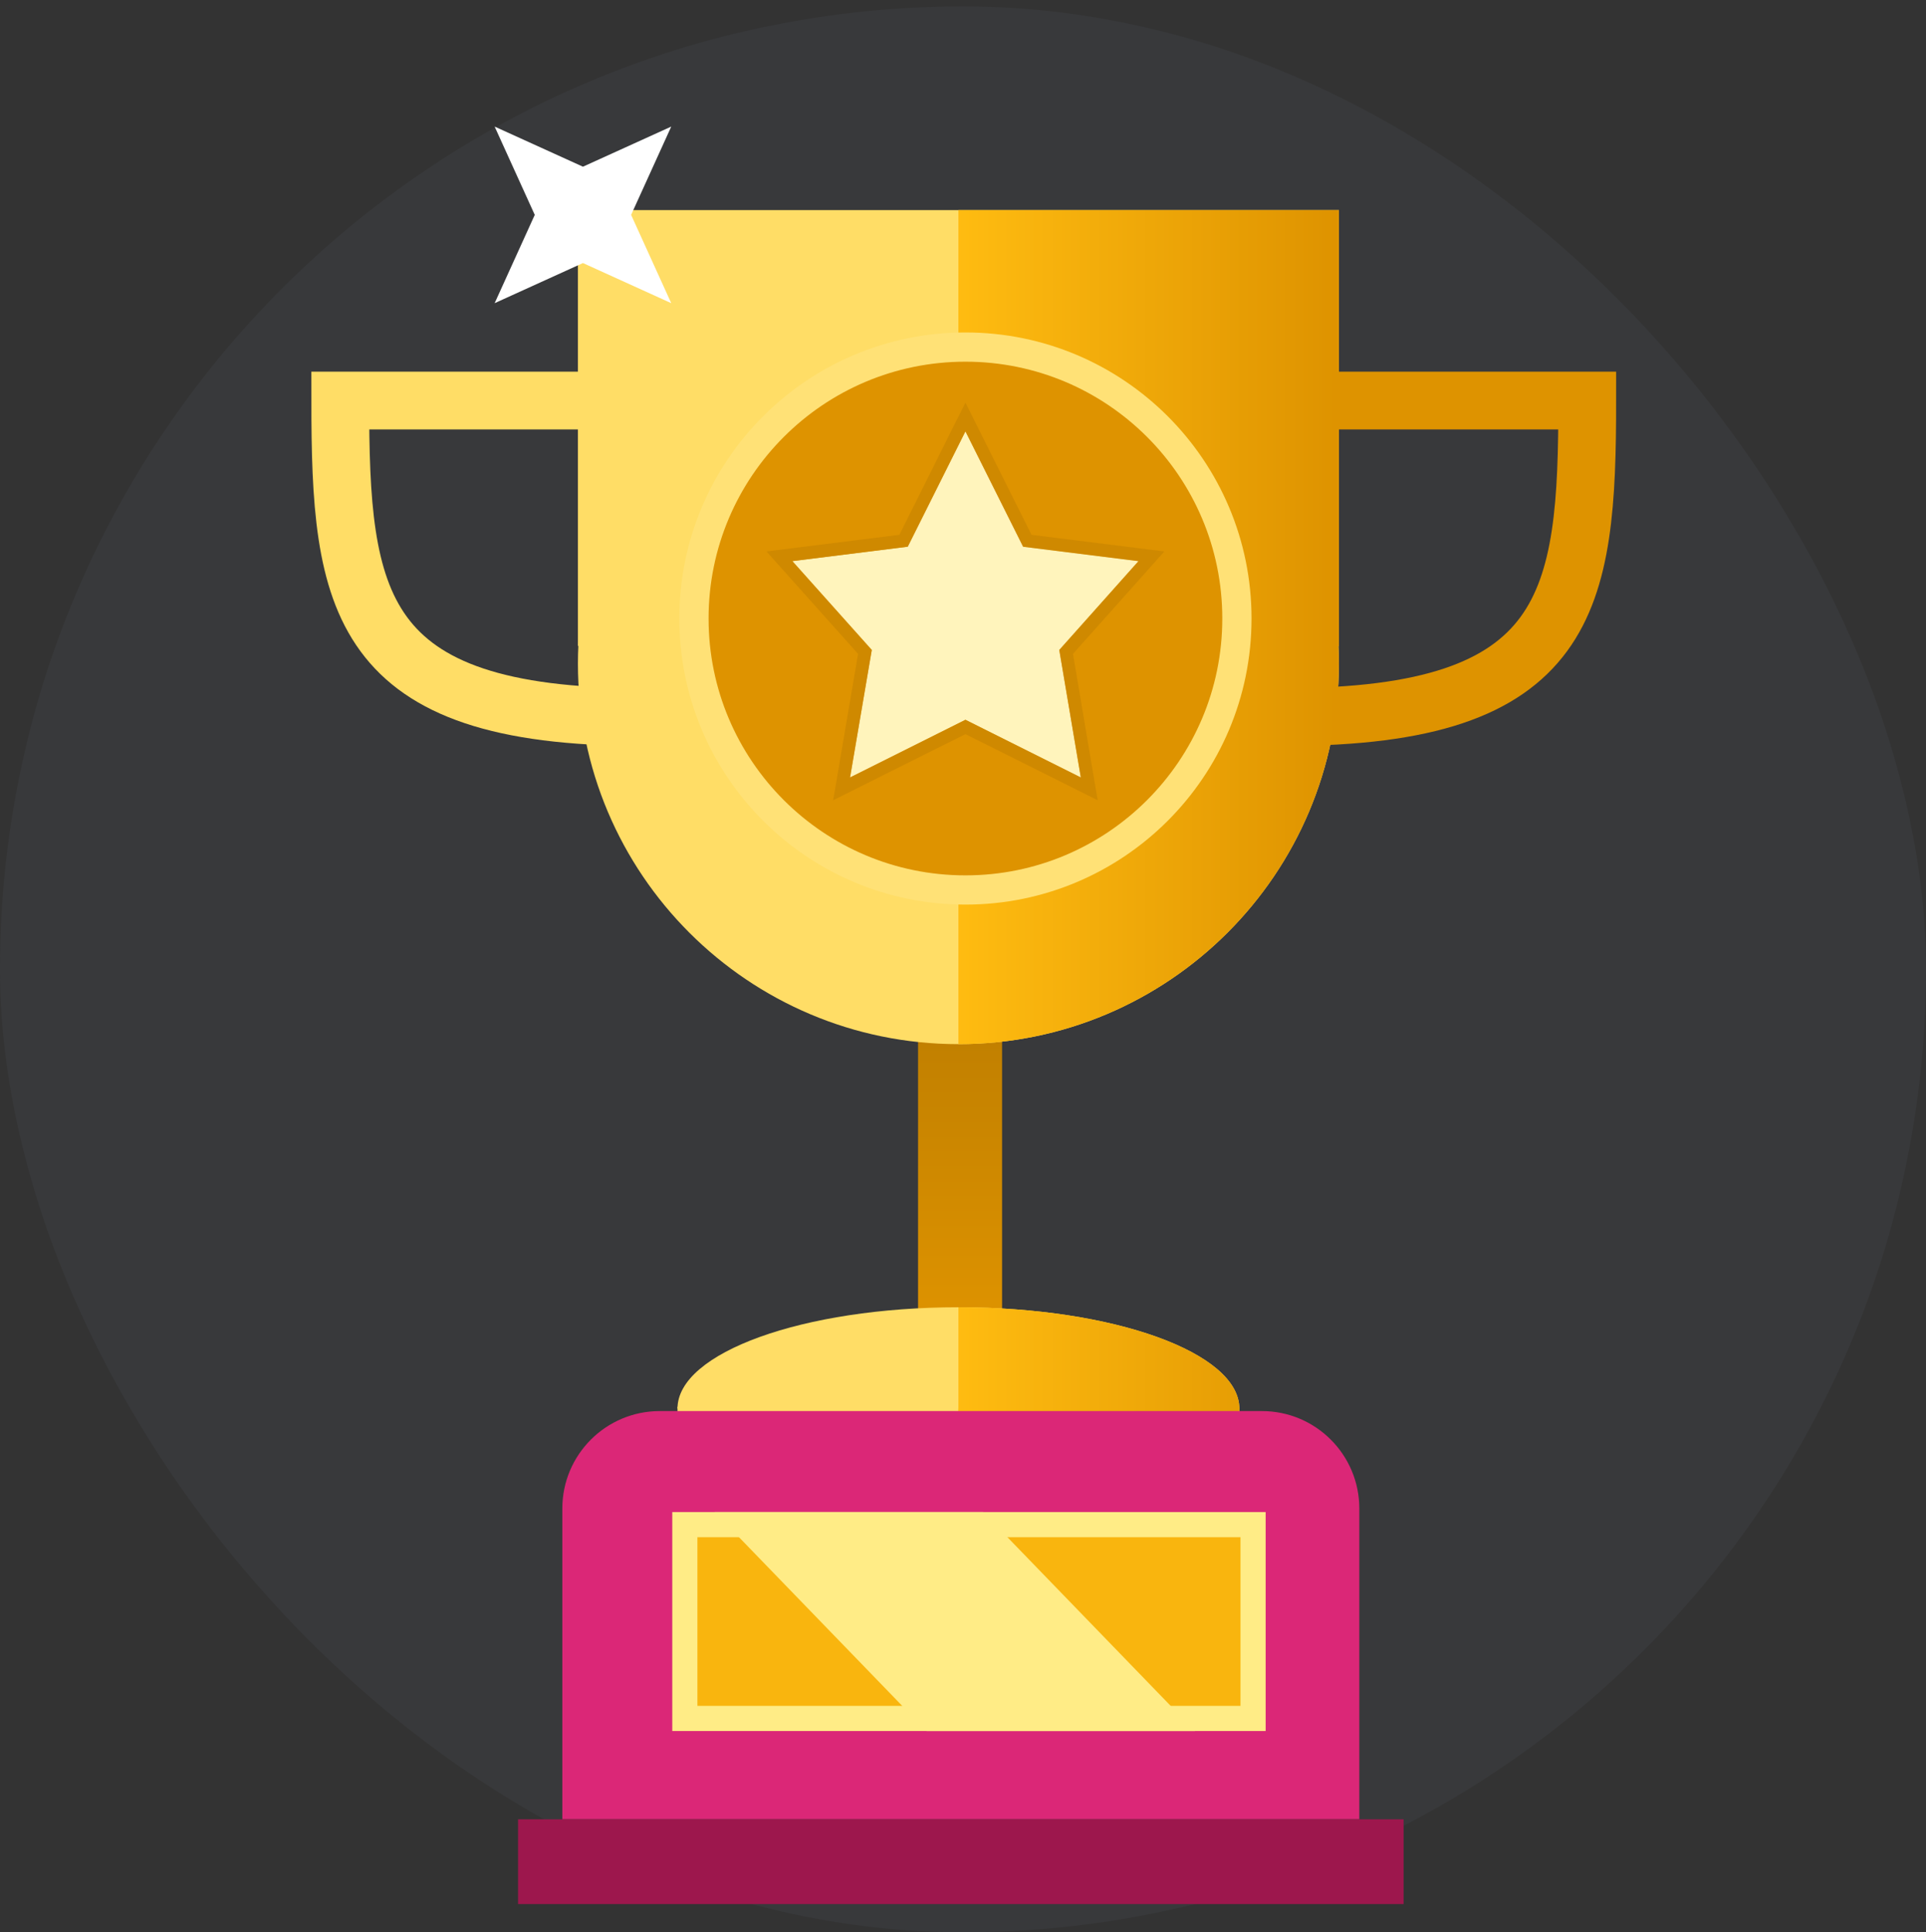 <svg width="300" height="301" viewBox="0 0 300 301" fill="none" xmlns="http://www.w3.org/2000/svg">
<rect x="0" y="0" width="300" height="301" fill="#333333" stroke="none"/>
<rect y="1" width="300" height="300" rx="150" fill="#64748B" fill-opacity="0.1"/>
<rect x="143" y="159.805" width="13.085" height="46.142" fill="url(#paint0_linear_820_1954)"/>
<path d="M93.356 62.398H53C53 93.694 55.4 111.695 99.989 111.695" stroke="#FFDD66" stroke-width="9"/>
<path d="M208.554 103.386C208.554 136.118 182.019 162.653 149.287 162.653C116.554 162.653 90.019 136.118 90.019 103.386C90.019 70.654 116.554 44.119 149.287 44.119C182.019 44.119 208.554 70.654 208.554 103.386Z" fill="#FFDD66"/>
<path d="M149.287 203.642C125.12 203.642 105.529 210.709 105.529 219.428H193.045C193.045 210.709 173.454 203.642 149.287 203.642Z" fill="#FFDD66"/>
<path d="M90.019 32.728H208.554V100.617H90.019V32.728Z" fill="#FFDD66"/>
<path d="M193.045 222.474H105.529V219.151H193.045V222.474Z" fill="#FFDD66"/>
<path d="M206.878 62.398H247.234C247.234 93.694 244.834 111.695 200.246 111.695" stroke="#DE9300" stroke-width="9"/>
<path d="M208.553 103.386C208.553 136.118 182.018 162.653 149.286 162.653C149.286 162.653 149.286 136.118 149.286 103.386C149.286 70.653 149.286 44.118 149.286 44.118C182.018 44.118 208.553 70.653 208.553 103.386Z" fill="url(#paint1_linear_820_1954)"/>
<path d="M149.286 203.641C149.286 203.641 149.286 210.709 149.286 219.427H193.044C193.044 210.709 173.453 203.641 149.286 203.641Z" fill="url(#paint2_linear_820_1954)"/>
<path d="M149.286 32.732H208.553V100.616H149.286V32.732Z" fill="url(#paint3_linear_820_1954)"/>
<path d="M193.044 222.474H149.286C149.286 222.474 149.188 220.444 149.286 219.15C150.58 202.111 193.044 219.15 193.044 219.15V222.474Z" fill="url(#paint4_linear_820_1954)"/>
<circle cx="150.448" cy="96.79" r="35.467" fill="#DCAE0C"/>
<circle cx="150.379" cy="96.352" r="42.286" fill="#DE9300" stroke="#FFE176" stroke-width="4.554"/>
<path d="M150.38 67.193L159.366 85.165L177.338 87.412L164.997 101.25L168.352 121.109L150.38 112.123L132.408 121.109L135.793 101.25L123.422 87.412L141.394 85.165L150.38 67.193Z" fill="#FFF4BC"/>
<path d="M151.274 66.746L150.38 64.957L149.485 66.746L140.739 84.239L123.298 86.419L121.405 86.656L122.676 88.078L134.726 101.557L131.422 120.941L131.091 122.886L132.855 122.003L150.38 113.241L167.904 122.003L169.666 122.884L169.338 120.942L166.063 101.557L178.084 88.077L179.352 86.656L177.462 86.419L160.021 84.239L151.274 66.746Z" stroke="#C98500" stroke-opacity="0.7" stroke-width="2"/>
<path d="M77.047 47.227L83.296 33.473L77.047 19.719L90.801 25.968L104.555 19.719L98.305 33.473L104.555 47.227L90.801 40.977L77.047 47.227Z" fill="white"/>
<path d="M87.59 234.994C87.59 226.609 94.387 219.812 102.771 219.812H196.551C204.935 219.812 211.732 226.609 211.732 234.994V283.404H87.59V234.994Z" fill="#DB2777"/>
<rect x="106.674" y="237.502" width="88.509" height="30.192" fill="#F9B50E" stroke="#FFEC86" stroke-width="3.917"/>
<path d="M111.316 235.543H153.129L186.138 269.653H144.326L111.316 235.543Z" fill="#FFEC86"/>
<rect x="80.695" y="283.404" width="137.936" height="13.204" fill="#9D174D"/>
<defs>
<linearGradient id="paint0_linear_820_1954" x1="149.543" y1="159.805" x2="149.543" y2="205.947" gradientUnits="userSpaceOnUse">
<stop stop-color="#C07F00"/>
<stop offset="1" stop-color="#DE9300"/>
</linearGradient>
<linearGradient id="paint1_linear_820_1954" x1="208.145" y1="92.5" x2="148.728" y2="92.5" gradientUnits="userSpaceOnUse">
<stop stop-color="#DE9300"/>
<stop offset="1" stop-color="#FFBC11"/>
</linearGradient>
<linearGradient id="paint2_linear_820_1954" x1="208.145" y1="92.5" x2="148.728" y2="92.5" gradientUnits="userSpaceOnUse">
<stop stop-color="#DE9300"/>
<stop offset="1" stop-color="#FFBC11"/>
</linearGradient>
<linearGradient id="paint3_linear_820_1954" x1="208.145" y1="92.5" x2="148.728" y2="92.5" gradientUnits="userSpaceOnUse">
<stop stop-color="#DE9300"/>
<stop offset="1" stop-color="#FFBC11"/>
</linearGradient>
<linearGradient id="paint4_linear_820_1954" x1="208.145" y1="92.5" x2="148.728" y2="92.5" gradientUnits="userSpaceOnUse">
<stop stop-color="#DE9300"/>
<stop offset="1" stop-color="#FFBC11"/>
</linearGradient>
</defs>
</svg>
